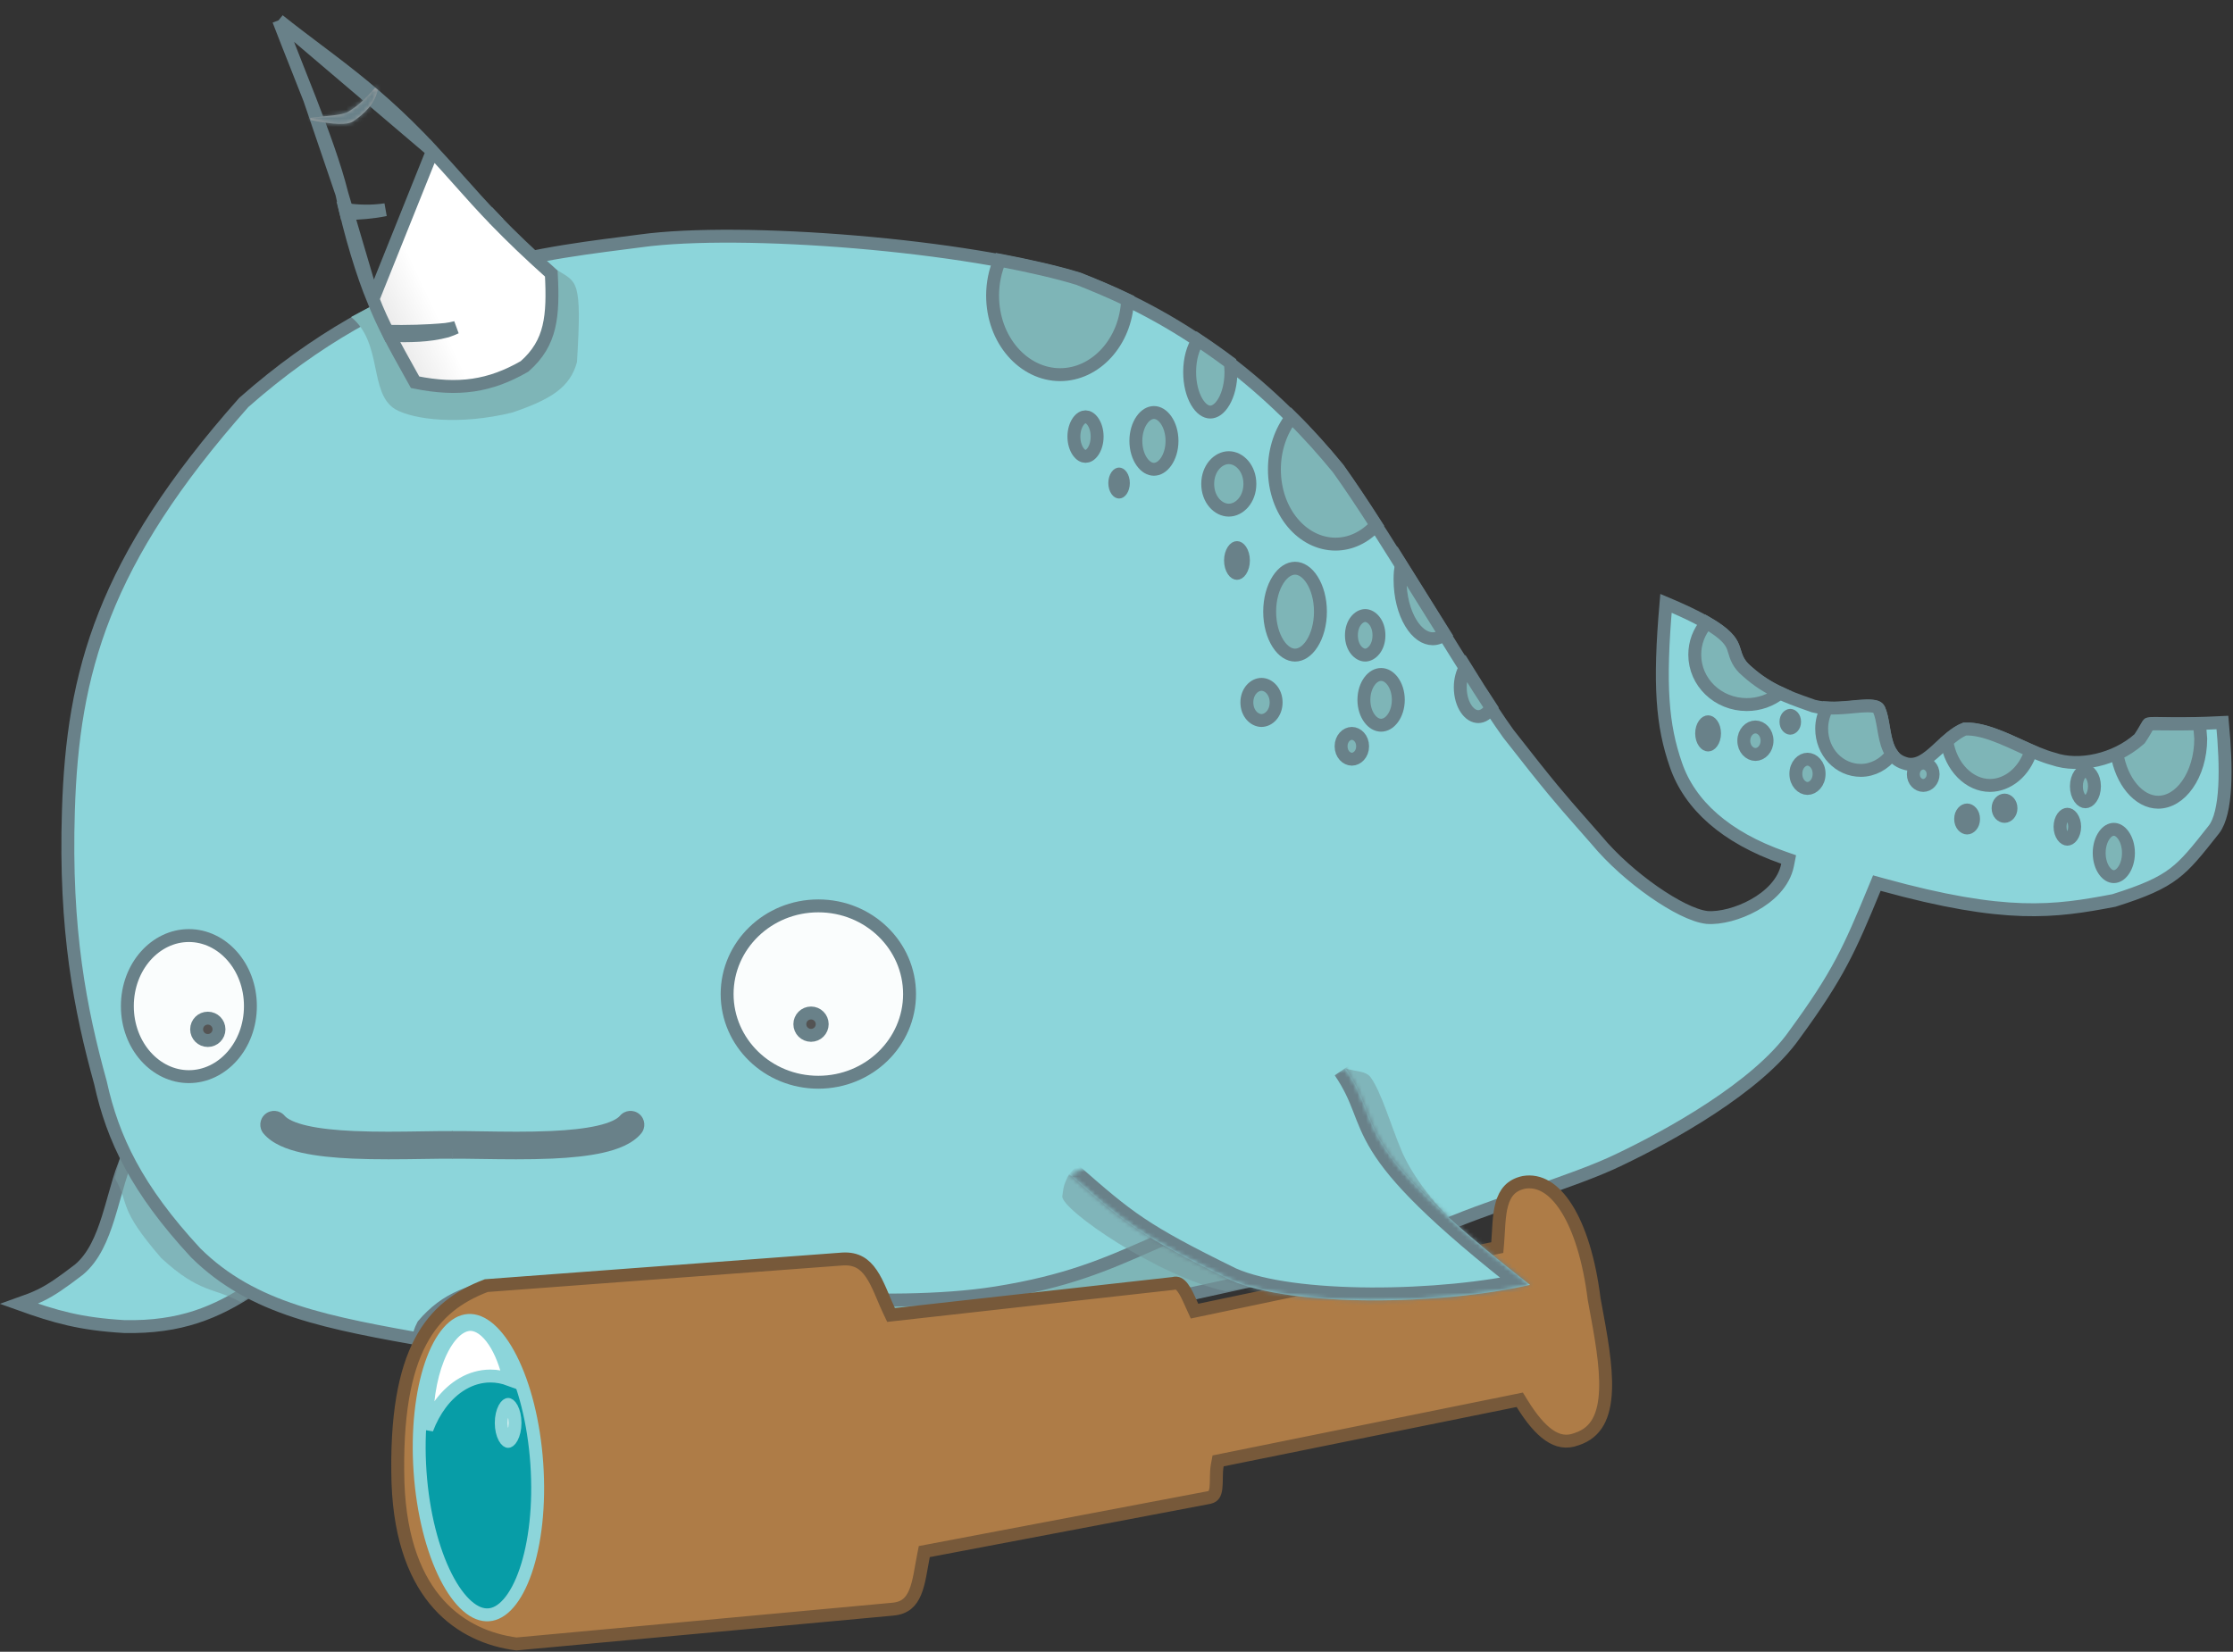 <svg width="519" height="384" viewBox="0 0 519 384" fill="none" xmlns="http://www.w3.org/2000/svg">
<rect x="0" y="0" width="519" height="384" fill="#333333" stroke="none"/>
<path d="M18.312 295.191L18.338 295.171L18.364 295.149C21.823 292.248 23.7 287.693 25.143 283.113C25.66 281.471 26.121 279.836 26.573 278.229C27.302 275.642 28.009 273.131 28.896 270.798L51.814 277.032L58.834 299.478C50.346 305.095 41.977 308.677 28.86 308.401C18.689 307.8 12.952 306.172 4.447 303.122C6.42 302.422 7.962 301.84 9.474 301.096C11.903 299.902 14.252 298.299 18.312 295.191Z" fill="#8CD5DA" stroke="#698189" stroke-width="3"/>
<path d="M28 269L53 275.8L60.6 300L55.9 302.7C49.8 299.3 46.5 300.8 37.5 292.5C27.1 280.5 30.3 280.1 26.7 273.9L28 269Z" fill="#769B9D" fill-opacity="0.533"/>
<path d="M15.899 188.448L15.899 188.446C16.396 172.35 18.405 157.887 24.357 142.839C30.306 127.802 40.227 112.094 56.661 93.564C90.845 63.428 121.868 59.461 144.985 56.505C146.35 56.331 147.687 56.16 148.996 55.987L149.003 55.986C160.538 54.409 179.483 54.623 198.861 56.257C218.212 57.889 237.814 60.923 250.711 64.919C276.976 74.901 295.951 90.797 311.008 109.012C317.369 118.013 324.956 130.199 332.112 141.752C332.485 142.354 332.857 142.954 333.227 143.552C339.955 154.416 346.234 164.555 350.584 170.578L350.6 170.601L350.617 170.622C360.366 183.121 362.787 185.87 367.694 191.441C368.686 192.568 369.78 193.81 371.057 195.272C374.758 199.74 379.684 204.047 384.366 207.317C386.713 208.956 389.023 210.351 391.112 211.381C393.172 212.397 395.126 213.112 396.734 213.291L396.761 213.294L396.787 213.296C399.809 213.524 404.027 212.434 407.642 210.423C411.243 208.419 414.647 205.271 415.472 201.09L415.723 199.814L414.496 199.384C401.07 194.681 392.722 187.141 389.519 177.813L389.517 177.808C386.334 168.633 385.551 159.32 387.212 140.262C397.82 144.71 401.022 147.461 402.256 149.356C402.75 150.116 402.941 150.725 403.181 151.493C403.262 151.75 403.348 152.024 403.452 152.328C403.875 153.555 404.509 154.81 406.124 156.139C410.856 160.37 415.265 161.936 420.376 163.75C420.713 163.869 421.052 163.99 421.395 164.113L421.46 164.136L421.526 164.153C424.705 164.972 428.146 164.643 430.888 164.382C431.262 164.346 431.622 164.312 431.968 164.282C433.49 164.149 434.66 164.1 435.526 164.249C436.322 164.385 436.594 164.636 436.735 164.924C437.081 165.725 437.311 166.71 437.518 167.857C437.583 168.22 437.648 168.612 437.715 169.015C437.848 169.818 437.989 170.67 438.16 171.447C438.668 173.758 439.642 176.493 442.615 177.42C444.12 177.978 445.546 177.616 446.753 176.974C447.937 176.344 449.084 175.354 450.148 174.383C450.433 174.123 450.713 173.864 450.992 173.605C451.804 172.853 452.602 172.114 453.449 171.43C454.513 170.572 455.556 169.888 456.612 169.483C459.56 169.33 462.979 170.509 466.629 172.089C467.544 172.485 468.479 172.91 469.418 173.336C472.121 174.563 474.86 175.807 477.263 176.436C483.241 178.506 491.661 176.618 497.092 171.825L497.235 171.699L497.342 171.541C497.897 170.722 498.287 170.057 498.587 169.53C498.657 169.407 498.719 169.297 498.775 169.198C498.976 168.842 499.097 168.626 499.218 168.453C499.283 168.36 499.32 168.321 499.335 168.307L499.337 168.305C499.342 168.3 499.344 168.299 499.343 168.3C499.342 168.301 499.341 168.301 499.344 168.3C499.358 168.292 499.476 168.238 499.903 168.209C500.461 168.171 501.205 168.185 502.349 168.207C503.105 168.222 504.035 168.24 505.202 168.248C507.807 168.267 511.431 168.231 516.546 167.974C517.052 173.369 517.302 178.459 517.077 182.747C516.829 187.482 516.013 190.92 514.612 192.784C514.609 192.788 514.606 192.792 514.603 192.796L514.388 193.068C510.54 197.94 508.248 200.841 505.244 203.117C502.22 205.408 498.393 207.117 491.332 209.343C484.343 210.68 478.094 211.719 470.035 211.463C461.931 211.206 451.929 209.635 437.499 205.654L436.22 205.301L435.713 206.528C429.841 220.762 427.294 226.544 417.089 240.515L417.08 240.527L417.072 240.539C412.788 246.652 405.457 252.576 397.701 257.671C389.976 262.747 381.966 266.915 376.454 269.546L376.446 269.55L376.439 269.553C371.139 272.154 363.388 274.872 355.356 277.671L354.828 277.855C347.065 280.56 339.105 283.333 333.165 286.094C320.02 290.031 269.683 303.745 236.482 308.616L236.458 308.619L236.434 308.624C221.004 311.402 193.776 313.251 167.212 313.925C140.646 314.6 114.954 314.095 102.543 312.22C101.823 312.092 101.108 311.965 100.399 311.839C76.106 307.527 58.784 304.453 45.479 291.257C31.757 276.443 26.2 264.684 23.365 251.778L23.356 251.739L23.346 251.7C18.677 234.813 15.005 216.266 15.899 188.448Z" fill="#8CD5DA" stroke="#698189" stroke-width="3"/>
<path d="M81.6 73.7C89 79.7 85.7 91.3 91.8 95.1C96.1 97.6 106.9 98.9 119.1 95.9C128.2 92.8 132.5 90 134.1 84.2C135.3 64.8 134.1 65.7 129.5 62.8L107.2 60L81.6 73.7Z" fill="#7EB5B7"/>
<path d="M86.691 69.538L86.7 69.561C88.894 75.266 91.633 80.179 95.424 86.98C95.766 87.594 96.117 88.224 96.477 88.871C106.559 90.907 113.904 89.804 121.922 85.175C125.069 82.406 126.724 79.48 127.554 76.025C128.377 72.599 128.401 68.606 128.136 63.603C117.321 53.917 112.214 48.178 106.696 41.977C104.768 39.811 102.79 37.588 100.501 35.121L86.691 69.538ZM86.691 69.538L86.681 69.516M86.691 69.538L86.681 69.516M86.681 69.516C84.526 64.42 81.353 54.418 79.47 45.103L79.463 45.069M86.681 69.516L79.463 45.069M79.463 45.069L79.455 45.036M79.463 45.069L79.455 45.036M79.455 45.036C77.83 38.535 75.023 30.881 71.96 23.018M79.455 45.036L71.96 23.018M71.96 23.018C70.96 20.451 69.934 17.864 68.91 15.282M71.96 23.018L68.91 15.282M68.91 15.282C67.5 11.727 66.094 8.183 64.767 4.717M68.91 15.282L64.767 4.717M64.767 4.717C67.749 7.101 70.654 9.291 73.541 11.467C75.601 13.02 77.653 14.566 79.717 16.172C86.084 21.124 92.719 26.745 100.5 35.12L64.767 4.717Z" fill="url(#paint0_linear_63_526)" stroke="#698189" stroke-width="3"/>
<path d="M103.541 76.593L103.562 76.591L103.583 76.589C104.406 76.488 105.198 76.332 105.964 76.127C105.312 76.433 104.617 76.712 103.87 76.962C99.512 78.111 95.303 78.106 90.578 78.019L90.137 77.037C94.506 77.089 98.981 77.024 103.541 76.593Z" fill="#A5A5A5" stroke="#698189" stroke-width="3"/>
<path d="M114.577 51.592C114.678 51.347 114.776 51.1 114.869 50.852L115.015 51.004C114.866 51.2 114.72 51.397 114.577 51.592Z" fill="#A5A5A5" stroke="#698189" stroke-width="3"/>
<path d="M80.22 48.695C83.219 49.148 86.354 49.235 89.582 48.757C86.634 49.36 83.598 49.584 80.464 49.673L80.22 48.695ZM94.5 46L94.5 46L94.5 46Z" fill="#A5A5A5" stroke="#698189" stroke-width="3"/>
<mask id="path-9-inside-1_63_526" fill="white">
<path d="M72.1 27.4C75.3 27 79.7 26.8 80.9 26C83.6 24.4 85.4 22.4 87.2 20.4L87.8 20.9C87 24.3 84.7 26.4 82.1 28.2C80.7 29.1 77.6 29 72.2 27.9L72.1 27.4Z"/>
</mask>
<path d="M72.1 27.4C75.3 27 79.7 26.8 80.9 26C83.6 24.4 85.4 22.4 87.2 20.4L87.8 20.9C87 24.3 84.7 26.4 82.1 28.2C80.7 29.1 77.6 29 72.2 27.9L72.1 27.4Z" fill="#A5A5A5"/>
<path d="M72.1 27.4L71.728 24.423L68.525 24.823L69.158 27.988L72.1 27.4ZM80.9 26L79.371 23.419L79.302 23.46L79.236 23.504L80.9 26ZM87.2 20.4L89.121 18.095L86.902 16.247L84.97 18.393L87.2 20.4ZM87.8 20.9L90.72 21.587L91.145 19.782L89.721 18.595L87.8 20.9ZM82.1 28.2L83.722 30.724L83.765 30.696L83.808 30.667L82.1 28.2ZM72.2 27.9L69.258 28.488L69.649 30.442L71.601 30.84L72.2 27.9ZM72.472 30.377C73.228 30.282 74.065 30.198 74.953 30.11C75.825 30.024 76.747 29.933 77.611 29.828C78.467 29.724 79.339 29.599 80.107 29.431C80.771 29.287 81.758 29.034 82.564 28.496L79.236 23.504C79.442 23.366 79.429 23.438 78.83 23.569C78.336 23.676 77.683 23.776 76.889 23.872C76.103 23.967 75.25 24.051 74.36 24.14C73.485 24.227 72.572 24.318 71.728 24.423L72.472 30.377ZM82.429 28.581C85.573 26.718 87.648 24.387 89.43 22.407L84.97 18.393C83.152 20.413 81.627 22.082 79.371 23.419L82.429 28.581ZM85.279 22.705L85.879 23.205L89.721 18.595L89.121 18.095L85.279 22.705ZM84.88 20.213C84.34 22.507 82.81 24.059 80.392 25.733L83.808 30.667C86.59 28.741 89.66 26.093 90.72 21.587L84.88 20.213ZM80.478 25.677C80.576 25.613 80.231 25.847 78.742 25.801C77.368 25.759 75.436 25.497 72.799 24.96L71.601 30.84C74.365 31.402 76.682 31.741 78.558 31.799C80.319 31.853 82.224 31.687 83.722 30.724L80.478 25.677ZM75.142 27.312L75.042 26.812L69.158 27.988L69.258 28.488L75.142 27.312Z" fill="#698189" mask="url(#path-9-inside-1_63_526)"/>
<path d="M155.9 297.3H155.919L155.937 297.3C157.776 297.254 162.007 297.823 168.074 298.697C168.799 298.802 169.549 298.91 170.321 299.022C175.909 299.831 182.666 300.808 190.022 301.689L190.061 301.694L190.101 301.697C202.249 302.5 218.676 302.607 231.435 300.581L231.436 300.581C247.961 297.948 256.958 293.99 267.434 289.381C268.426 288.944 269.432 288.502 270.459 288.054L290.212 297.849L262.479 303.935L262.459 303.939L262.44 303.944C239.991 309.494 223.375 310.693 204.715 312.04C200.977 312.31 197.157 312.586 193.192 312.904C173.719 314.154 164.831 314.124 137.645 314.032C134.499 314.022 131.109 314.01 127.429 314C110.451 313.4 107.169 312.95 99.83 311.945C99.057 311.839 98.238 311.727 97.354 311.607C97.356 311.544 97.359 311.484 97.361 311.427C97.37 311.177 97.377 310.978 97.404 310.738C97.464 310.185 97.632 309.426 98.35 308.046C100.985 304.971 103.798 302.834 107.326 301.33C110.93 299.794 115.351 298.889 121.223 298.395C133.558 297.4 145.506 297.3 155.9 297.3Z" fill="#7EB5B7" stroke="#698189" stroke-width="3"/>
<path d="M230.7 68.7C230.7 65.821 231.279 63.021 232.367 60.492C239.276 61.821 245.575 63.235 250.702 64.816C254.642 66.375 258.485 68.014 262.08 69.732C261.659 79.559 254.621 87.1 246.4 87.1C237.926 87.1 230.7 79.084 230.7 68.7Z" fill="#7EB5B7" stroke="#698189" stroke-width="3"/>
<path d="M255 101.5C255 102.92 254.601 104.139 254.034 104.963C253.463 105.793 252.825 106.1 252.3 106.1C251.775 106.1 251.137 105.793 250.566 104.963C249.999 104.139 249.6 102.92 249.6 101.5C249.6 100.08 249.999 98.861 250.566 98.037C251.137 97.207 251.775 96.9 252.3 96.9C252.825 96.9 253.463 97.207 254.034 98.037C254.601 98.861 255 100.08 255 101.5Z" fill="#7EB5B7" stroke="#698189" stroke-width="3"/>
<path d="M276.5 86.5C276.5 83.441 277.293 80.762 278.474 79.079C281.072 80.81 283.537 82.545 285.928 84.344C286.043 85.064 286.1 85.783 286.1 86.5C286.1 89.286 285.447 91.714 284.467 93.394C283.468 95.107 282.301 95.8 281.3 95.8C280.299 95.8 279.132 95.107 278.133 93.394C277.153 91.714 276.5 89.286 276.5 86.5Z" fill="#7EB5B7" stroke="#698189" stroke-width="3"/>
<path d="M272.4 102.5C272.4 104.465 271.837 106.18 271.004 107.364C270.168 108.553 269.154 109.1 268.2 109.1C267.246 109.1 266.233 108.553 265.396 107.364C264.563 106.18 264 104.465 264 102.5C264 100.535 264.563 98.82 265.396 97.636C266.233 96.447 267.246 95.9 268.2 95.9C269.154 95.9 270.168 96.447 271.004 97.636C271.837 98.82 272.4 100.535 272.4 102.5Z" fill="#7EB5B7" stroke="#698189" stroke-width="3"/>
<path d="M261.1 112.3C261.1 113.027 260.893 113.62 260.636 113.99C260.375 114.366 260.161 114.4 260.1 114.4C260.039 114.4 259.825 114.366 259.564 113.99C259.307 113.62 259.1 113.027 259.1 112.3C259.1 111.573 259.307 110.981 259.564 110.61C259.825 110.234 260.039 110.2 260.1 110.2C260.161 110.2 260.375 110.234 260.636 110.61C260.893 110.981 261.1 111.573 261.1 112.3Z" fill="#7EB5B7" stroke="#698189" stroke-width="3"/>
<path d="M296.2 109.1C296.2 104.521 297.683 100.203 300.199 96.984C304.087 100.8 307.665 104.848 311.009 108.913C313.8 112.822 316.769 117.26 319.836 122.065C317.18 124.951 313.868 126.5 310.4 126.5C302.776 126.5 296.2 119.043 296.2 109.1Z" fill="#7EB5B7" stroke="#698189" stroke-width="3"/>
<path d="M290.5 112.5C290.5 116.121 288.075 118.6 285.6 118.6C283.125 118.6 280.7 116.121 280.7 112.5C280.7 108.879 283.125 106.4 285.6 106.4C288.075 106.4 290.5 108.879 290.5 112.5Z" fill="#7EB5B7" stroke="#698189" stroke-width="3"/>
<path d="M289 130.3C289 131.288 288.73 132.114 288.373 132.65C288.009 133.196 287.671 133.3 287.5 133.3C287.329 133.3 286.991 133.196 286.627 132.65C286.27 132.114 286 131.288 286 130.3C286 129.312 286.27 128.486 286.627 127.95C286.991 127.404 287.329 127.3 287.5 127.3C287.671 127.3 288.009 127.404 288.373 127.95C288.73 128.486 289 129.312 289 130.3Z" fill="#7EB5B7" stroke="#698189" stroke-width="3"/>
<path d="M306.9 142.2C306.9 145.161 306.131 147.772 304.968 149.596C303.794 151.437 302.355 152.3 301 152.3C299.646 152.3 298.206 151.437 297.032 149.596C295.869 147.772 295.1 145.161 295.1 142.2C295.1 139.239 295.869 136.628 297.032 134.804C298.206 132.963 299.646 132.1 301 132.1C302.355 132.1 303.794 132.963 304.968 134.804C306.131 136.628 306.9 139.239 306.9 142.2Z" fill="#7EB5B7" stroke="#698189" stroke-width="3"/>
<path d="M296.6 163.3C296.6 165.841 294.873 167.5 293.2 167.5C291.527 167.5 289.8 165.841 289.8 163.3C289.8 160.76 291.527 159.1 293.2 159.1C294.873 159.1 296.6 160.76 296.6 163.3Z" fill="#7EB5B7" stroke="#698189" stroke-width="3"/>
<path d="M325.4 134.7C325.4 133.555 325.49 132.389 325.656 131.257C327.285 133.852 328.899 136.443 330.5 139.014C332.272 141.86 334.028 144.68 335.769 147.45C334.846 148.177 333.911 148.5 333 148.5C331.238 148.5 329.37 147.292 327.863 144.768C326.374 142.276 325.4 138.727 325.4 134.7Z" fill="#7EB5B7" stroke="#698189" stroke-width="3"/>
<path d="M325 162.7C325 164.453 324.47 165.982 323.685 167.038C322.901 168.094 321.935 168.6 321 168.6C320.065 168.6 319.099 168.094 318.315 167.038C317.53 165.982 317 164.453 317 162.7C317 160.947 317.53 159.418 318.315 158.362C319.099 157.307 320.065 156.8 321 156.8C321.935 156.8 322.901 157.307 323.685 158.362C324.47 159.418 325 160.947 325 162.7Z" fill="#7EB5B7" stroke="#698189" stroke-width="3"/>
<path d="M339.4 159.8C339.4 157.962 339.865 156.34 340.599 155.132C342.725 158.569 344.766 161.778 346.57 164.506C345.727 165.958 344.569 166.6 343.6 166.6C342.63 166.6 341.62 166.045 340.788 164.829C339.958 163.613 339.4 161.844 339.4 159.8Z" fill="#7EB5B7" stroke="#698189" stroke-width="3"/>
<path d="M320.5 147.7C320.5 150.628 318.727 152.3 317.3 152.3C315.873 152.3 314.1 150.628 314.1 147.7C314.1 144.773 315.873 143.1 317.3 143.1C318.727 143.1 320.5 144.773 320.5 147.7Z" fill="#7EB5B7" stroke="#698189" stroke-width="3"/>
<path d="M316.7 173.5C316.7 175.328 315.42 176.5 314.2 176.5C312.981 176.5 311.7 175.328 311.7 173.5C311.7 171.672 312.981 170.5 314.2 170.5C315.42 170.5 316.7 171.672 316.7 173.5Z" fill="#7EB5B7" stroke="#698189" stroke-width="3"/>
<path d="M393.9 152.2C393.9 149.47 394.862 146.877 396.682 144.778C401.189 147.38 402.278 149.105 402.784 150.36C402.9 150.65 402.997 150.978 403.104 151.337C403.493 152.653 404.002 154.373 406.021 156.037C408.595 158.357 411.108 159.892 413.733 161.097C411.575 162.836 408.849 163.8 406 163.8C399.269 163.8 393.9 158.614 393.9 152.2Z" fill="#7EB5B7" stroke="#698189" stroke-width="3"/>
<path d="M436.707 164.957L436.72 164.989L436.734 165.021C437.246 166.146 437.484 167.516 437.761 169.106C437.836 169.538 437.914 169.987 438.001 170.452C438.295 172.023 438.711 173.854 439.72 175.306C437.931 177.684 435.285 179.1 432.5 179.1C427.508 179.1 423.4 174.854 423.4 169.4C423.4 167.707 423.838 166.062 424.621 164.574C426.245 164.669 427.856 164.571 429.328 164.445C429.808 164.404 430.266 164.36 430.705 164.319C431.944 164.202 433.029 164.1 434 164.1C434.963 164.1 435.612 164.179 436.048 164.342C436.403 164.475 436.583 164.646 436.707 164.957Z" fill="#7EB5B7" stroke="#698189" stroke-width="3"/>
<path d="M452.487 172.306C453.909 171.08 455.261 170.048 456.668 169.5H456.67H456.672H456.675H456.677H456.68H456.682H456.685H456.688H456.69H456.693H456.695H456.698H456.7H456.703H456.705H456.708H456.711H456.713H456.716H456.718H456.721H456.723H456.726H456.728H456.731H456.734H456.736H456.739H456.741H456.744H456.746H456.749H456.752H456.754H456.757H456.759H456.762H456.765H456.767H456.77H456.772H456.775H456.777H456.78H456.783H456.785H456.788H456.79H456.793H456.796H456.798H456.801H456.803H456.806H456.809H456.811H456.814H456.816H456.819H456.822H456.824H456.827H456.829H456.832H456.835H456.837H456.84H456.842H456.845H456.848H456.85H456.853H456.856H456.858H456.861H456.863H456.866H456.869H456.871H456.874H456.876H456.879H456.882H456.884H456.887H456.89H456.892H456.895H456.897H456.9H456.903H456.905H456.908H456.911H456.913H456.916H456.918H456.921H456.924H456.926H456.929H456.932H456.934H456.937H456.939H456.942H456.945H456.947H456.95H456.953H456.955H456.958H456.96H456.963H456.966H456.968H456.971H456.974H456.976H456.979H456.982H456.984H456.987H456.989H456.992H456.995H456.997H457H457.003H457.005H457.008H457.01H457.013H457.016H457.018H457.021H457.024H457.026H457.029H457.032H457.034H457.037H457.039H457.042H457.045H457.047H457.05H457.053H457.055H457.058H457.061H457.063H457.066H457.068H457.071H457.074H457.076H457.079H457.082H457.084H457.087H457.09H457.092H457.095H457.097H457.1H457.103H457.105H457.108H457.111H457.113H457.116H457.119H457.121H457.124H457.126H457.129H457.132H457.134H457.137H457.14H457.142H457.145H457.148H457.15H457.153H457.155H457.158H457.161H457.163H457.166H457.169H457.171H457.174H457.176H457.179H457.182H457.184H457.187H457.19H457.192H457.195H457.197H457.2H457.203H457.205H457.208H457.211H457.213H457.216H457.218H457.221H457.224H457.226H457.229H457.231H457.234H457.237H457.239H457.242H457.245H457.247H457.25H457.252H457.255H457.258H457.26H457.263H457.265H457.268H457.271H457.273H457.276H457.278H457.281H457.284H457.286H457.289H457.291H457.294H457.297H457.299H457.302H457.304H457.307H457.31H457.312H457.315H457.317H457.32H457.323H457.325H457.328H457.33H457.333H457.336H457.338H457.341H457.343H457.346H457.348H457.351H457.354H457.356H457.359H457.361H457.364H457.366H457.369H457.372H457.374H457.377H457.379H457.382H457.384H457.387H457.39H457.392H457.395H457.397H457.4H457.402H457.405H457.407H457.41H457.413H457.415H457.418H457.42H457.423H457.425H457.428H457.43H457.433H457.435H457.438H457.441H457.443H457.446H457.448H457.451H457.453H457.456H457.458H457.461H457.463H457.466H457.468H457.471H457.473H457.476H457.478H457.481H457.483H457.486H457.488H457.491H457.493H457.496H457.498H457.501H457.503H457.506H457.508H457.511H457.513H457.516H457.518H457.521H457.523H457.526H457.528H457.531H457.533H457.536H457.538H457.541H457.543H457.546H457.548H457.551H457.553H457.556H457.558H457.561H457.563H457.565H457.568H457.57H457.573H457.575H457.578H457.58H457.583H457.585H457.588H457.59H457.592H457.595H457.597H457.6H457.602H457.605H457.607H457.609H457.612H457.614H457.617H457.619H457.622H457.624H457.626H457.629H457.631H457.634H457.636H457.638H457.641H457.643H457.646H457.648H457.65H457.653H457.655H457.657H457.66H457.662H457.665H457.667H457.669H457.67C459.943 169.595 462.486 170.385 465.182 171.488C466.524 172.037 467.874 172.651 469.222 173.272C469.43 173.367 469.638 173.463 469.846 173.559C470.577 173.897 471.309 174.235 472.031 174.559C470.539 179.464 466.618 182.6 462.5 182.6C457.781 182.6 453.398 178.375 452.487 172.306Z" fill="#7EB5B7" stroke="#698189" stroke-width="3"/>
<path d="M497.192 171.925L497.335 171.799L497.441 171.642C497.943 170.903 498.31 170.29 498.598 169.789C498.701 169.611 498.787 169.458 498.863 169.324C499.014 169.057 499.124 168.864 499.235 168.69C499.309 168.575 499.36 168.507 499.396 168.465C499.413 168.445 499.425 168.433 499.432 168.426C499.439 168.42 499.443 168.417 499.444 168.416C499.444 168.416 499.445 168.415 499.448 168.414C499.451 168.413 499.458 168.409 499.472 168.403C499.502 168.392 499.563 168.373 499.676 168.354C500.192 168.266 501.028 168.277 502.793 168.3C502.953 168.302 503.121 168.304 503.297 168.306C505.105 168.329 507.611 168.346 511.141 168.242C511.31 169.356 511.43 170.498 511.5 171.741C511.492 175.955 510.293 179.706 508.433 182.366C506.564 185.039 504.126 186.5 501.6 186.5C499.408 186.5 497.226 185.345 495.432 183.171C493.818 181.214 492.58 178.49 492.042 175.3C493.886 174.411 495.647 173.289 497.192 171.925Z" fill="#7EB5B7" stroke="#698189" stroke-width="3"/>
<path d="M486.8 182.8C486.8 183.936 486.473 184.9 486.02 185.541C485.565 186.186 485.076 186.4 484.7 186.4C484.324 186.4 483.835 186.186 483.38 185.541C482.927 184.9 482.6 183.936 482.6 182.8C482.6 181.664 482.927 180.7 483.38 180.059C483.835 179.414 484.324 179.2 484.7 179.2C485.076 179.2 485.565 179.414 486.02 180.059C486.473 180.7 486.8 181.664 486.8 182.8Z" fill="#7EB5B7" stroke="#698189" stroke-width="3"/>
<path d="M449.3 180C449.3 181.545 448.165 182.6 447 182.6C445.835 182.6 444.7 181.545 444.7 180C444.7 178.455 445.835 177.4 447 177.4C448.165 177.4 449.3 178.455 449.3 180Z" fill="#7EB5B7" stroke="#698189" stroke-width="3"/>
<path d="M467.4 187.9C467.4 189.131 466.558 189.8 465.9 189.8C465.243 189.8 464.4 189.131 464.4 187.9C464.4 186.669 465.243 186 465.9 186C466.558 186 467.4 186.669 467.4 187.9Z" fill="#7EB5B7" stroke="#698189" stroke-width="3"/>
<path d="M482.2 192.2C482.2 193.132 481.923 193.916 481.55 194.429C481.175 194.944 480.786 195.1 480.5 195.1C480.214 195.1 479.825 194.944 479.45 194.429C479.077 193.916 478.8 193.132 478.8 192.2C478.8 191.268 479.077 190.484 479.45 189.971C479.825 189.456 480.214 189.3 480.5 189.3C480.786 189.3 481.175 189.456 481.55 189.971C481.923 190.484 482.2 191.268 482.2 192.2Z" fill="#7EB5B7" stroke="#698189" stroke-width="3"/>
<path d="M410.7 172.2C410.7 174.13 409.337 175.4 408 175.4C406.663 175.4 405.3 174.13 405.3 172.2C405.3 170.27 406.663 169 408 169C409.337 169 410.7 170.27 410.7 172.2Z" fill="#7EB5B7" stroke="#698189" stroke-width="3"/>
<path d="M398.5 170.5C398.5 171.383 398.242 172.12 397.901 172.598C397.557 173.079 397.218 173.2 397 173.2C396.782 173.2 396.443 173.079 396.099 172.598C395.758 172.12 395.5 171.383 395.5 170.5C395.5 169.617 395.758 168.88 396.099 168.402C396.443 167.921 396.782 167.8 397 167.8C397.218 167.8 397.557 167.921 397.901 168.402C398.242 168.88 398.5 169.617 398.5 170.5Z" fill="#7EB5B7" stroke="#698189" stroke-width="3"/>
<path d="M417.1 167.8C417.1 168.896 416.408 169.3 416.1 169.3C415.792 169.3 415.1 168.896 415.1 167.8C415.1 166.704 415.792 166.3 416.1 166.3C416.408 166.3 417.1 166.704 417.1 167.8Z" fill="#7EB5B7" stroke="#698189" stroke-width="3"/>
<path d="M422.8 179.9C422.8 182.003 421.383 183.3 420.1 183.3C418.817 183.3 417.4 182.003 417.4 179.9C417.4 177.797 418.817 176.5 420.1 176.5C421.383 176.5 422.8 177.797 422.8 179.9Z" fill="#7EB5B7" stroke="#698189" stroke-width="3"/>
<path d="M458.7 190.4C458.7 191.828 457.784 192.5 457.2 192.5C456.616 192.5 455.7 191.828 455.7 190.4C455.7 188.973 456.616 188.3 457.2 188.3C457.784 188.3 458.7 188.973 458.7 190.4Z" fill="#7EB5B7" stroke="#698189" stroke-width="3"/>
<path d="M494.7 198.3C494.7 199.963 494.226 201.404 493.536 202.39C492.843 203.38 492.029 203.8 491.3 203.8C490.571 203.8 489.757 203.38 489.064 202.39C488.374 201.404 487.9 199.963 487.9 198.3C487.9 196.637 488.374 195.196 489.064 194.21C489.757 193.22 490.571 192.8 491.3 192.8C492.029 192.8 492.843 193.22 493.536 194.21C494.226 195.196 494.7 196.637 494.7 198.3Z" fill="#7EB5B7" stroke="#698189" stroke-width="3"/>
<path d="M207.474 374.105L207.462 374.106L120.027 382.191C113.655 381.352 107.082 378.677 101.964 372.996C96.807 367.271 92.991 358.34 92.499 344.752C92.053 329.121 94.075 318.846 97.739 311.9C101.33 305.093 106.576 301.335 113.028 298.88L195.795 292.697C195.797 292.697 195.8 292.697 195.803 292.697C197.52 292.589 198.808 292.917 199.832 293.486C200.873 294.064 201.741 294.947 202.523 296.095C203.31 297.25 203.975 298.621 204.634 300.126C204.851 300.624 205.073 301.147 205.298 301.68C205.731 302.702 206.178 303.759 206.645 304.743L207.104 305.71L208.167 305.591L272.567 298.391L272.666 298.38L272.764 298.355C273.247 298.235 273.577 298.294 273.851 298.423C274.16 298.57 274.507 298.86 274.892 299.368C275.59 300.289 276.161 301.56 276.817 303.017C276.92 303.247 277.026 303.482 277.134 303.721L277.632 304.815L278.808 304.568L346.908 290.268L347.999 290.039L348.094 288.929C348.159 288.178 348.204 287.397 348.247 286.622L348.256 286.461C348.297 285.734 348.337 285.01 348.392 284.287C348.512 282.728 348.697 281.251 349.069 279.932C349.439 278.619 349.977 277.528 350.761 276.69C351.525 275.874 352.596 275.217 354.182 274.874C357.723 274.284 361.151 276.194 364.119 280.9C367.094 285.617 369.376 292.851 370.511 301.985L370.517 302.03L370.525 302.074C370.594 302.445 370.663 302.817 370.732 303.187C372.076 310.419 373.382 317.443 373.164 323.155C373.049 326.139 372.52 328.624 371.462 330.534C370.429 332.396 368.852 333.79 366.437 334.573L366.405 334.584L366.373 334.596C364.105 335.446 362.066 335.059 360.026 333.653C357.909 332.193 355.841 329.655 353.776 326.312L353.227 325.422L352.202 325.63L284.102 339.43L283.112 339.631L282.926 340.624C282.749 341.567 282.725 342.575 282.713 343.462C282.711 343.562 282.71 343.661 282.709 343.759C282.698 344.569 282.689 345.28 282.611 345.933C282.523 346.661 282.365 347.147 282.146 347.469C281.965 347.736 281.68 347.986 281.084 348.133L215.82 360.526L214.827 360.715L214.629 361.706C214.475 362.476 214.338 363.26 214.204 364.024L214.196 364.067C214.064 364.823 213.935 365.559 213.793 366.281C213.5 367.759 213.164 369.096 212.681 370.241C212.201 371.378 211.6 372.264 210.814 372.897C210.04 373.52 208.991 373.977 207.474 374.105Z" fill="#AE7C47" stroke="#77593A" stroke-width="3"/>
<path d="M124.765 340.257C125.439 349.969 124.38 358.806 122.182 365.226C121.081 368.44 119.72 370.976 118.211 372.715C116.706 374.448 115.136 375.307 113.571 375.415C112.005 375.524 110.332 374.89 108.603 373.381C106.868 371.867 105.169 369.543 103.636 366.513C100.572 360.457 98.304 351.85 97.63 342.138C96.957 332.426 98.015 323.589 100.214 317.168C101.314 313.955 102.676 311.419 104.185 309.68C105.689 307.947 107.26 307.088 108.825 306.98C110.39 306.871 112.064 307.504 113.793 309.013C115.528 310.528 117.226 312.851 118.76 315.882C121.824 321.938 124.092 330.545 124.765 340.257Z" fill="#079DA7" stroke="#8CD5DA" stroke-width="3"/>
<path d="M99.2 330.8C99.2 324.226 100.493 318.358 102.501 314.188C104.559 309.916 107.097 307.909 109.385 307.9C111.167 307.942 113.149 309.194 114.956 311.969C116.375 314.149 117.578 317.121 118.378 320.705C116.964 320.18 115.489 319.9 114 319.9C109.406 319.9 105.326 322.457 102.399 326.363C101.12 328.072 100.044 330.056 99.221 332.242C99.207 331.762 99.2 331.281 99.2 330.8Z" fill="white" stroke="#8CD5DA" stroke-width="3"/>
<path d="M119.7 330.8C119.7 332.205 119.392 333.402 118.969 334.194C118.512 335.05 118.134 335.1 118.1 335.1C118.066 335.1 117.688 335.05 117.231 334.194C116.808 333.402 116.5 332.205 116.5 330.8C116.5 329.395 116.808 328.198 117.231 327.406C117.688 326.55 118.066 326.5 118.1 326.5C118.134 326.5 118.512 326.55 118.969 327.406C119.392 328.198 119.7 329.395 119.7 330.8Z" fill="white" stroke="#8CD5DA" stroke-width="3"/>
<path d="M248.5 273C247 275.7 247.2 276.4 246.9 278.1C246.6 281.2 269.2 296.8 284.9 300.2L294.7 298.4L248.5 273Z" fill="#769B9D" fill-opacity="0.533"/>
<path d="M312.8 248.4C314.8 249.1 317.5 248.9 318.6 250.5C321.1 254 323.3 261.7 325.7 267.4C327.7 272.3 332.6 279.3 338.8 285.1L333.7 287.5L312.5 270.6L312.8 248.4Z" fill="#769B9D" fill-opacity="0.533"/>
<mask id="path-47-inside-2_63_526" fill="white">
<path d="M248.5 273C261.5 284.4 265 287.3 286 297.6C300.3 304 335.4 303.4 355.6 298.7C311.9 264.6 322.3 262.4 312.7 248.3"/>
</mask>
<path d="M248.5 273C261.5 284.4 265 287.3 286 297.6C300.3 304 335.4 303.4 355.6 298.7C311.9 264.6 322.3 262.4 312.7 248.3" fill="#8CD5DA"/>
<path d="M286 297.6L284.679 300.293L284.726 300.317L284.774 300.338L286 297.6ZM355.6 298.7L356.28 301.622L362.397 300.199L357.446 296.335L355.6 298.7ZM246.522 275.256C253.003 280.939 257.268 284.642 262.579 288.204C267.883 291.761 274.162 295.135 284.679 300.293L287.321 294.907C276.838 289.765 270.867 286.539 265.921 283.221C260.982 279.908 256.997 276.461 250.478 270.744L246.522 275.256ZM284.774 300.338C292.539 303.813 305.437 305.25 318.573 305.313C331.83 305.376 345.897 304.038 356.28 301.622L354.92 295.778C345.103 298.062 331.52 299.374 318.602 299.313C305.563 299.25 293.761 297.787 287.226 294.862L284.774 300.338ZM357.446 296.335C335.635 279.316 327.678 270.514 323.915 264.423C322.051 261.407 321.177 259.003 320.104 256.241C319.014 253.438 317.768 250.413 315.18 246.612L310.22 249.988C312.432 253.237 313.486 255.775 314.512 258.415C315.554 261.097 316.611 264.018 318.81 267.577C323.172 274.636 331.865 283.985 353.754 301.065L357.446 296.335Z" fill="#698189" mask="url(#path-47-inside-2_63_526)"/>
<path fill-rule="evenodd" clip-rule="evenodd" d="M105.182 269.38C103.286 269.364 100.951 269.398 98.371 269.437C93.328 269.512 87.348 269.601 81.877 269.352C77.685 269.161 73.551 268.768 70.063 267.979C66.736 267.226 63.3 265.969 61.254 263.536C60.112 262.18 60.287 260.154 61.644 259.013C63 257.872 65.025 258.046 66.167 259.403C66.77 260.12 68.372 261.013 71.48 261.717C74.426 262.383 78.123 262.754 82.169 262.938C87.484 263.18 92.993 263.095 97.899 263.02C100.566 262.979 103.055 262.941 105.238 262.959L105.239 262.959" fill="#698189"/>
<path fill-rule="evenodd" clip-rule="evenodd" d="M105.072 269.38C106.968 269.364 109.303 269.398 111.882 269.437C116.926 269.512 122.906 269.601 128.377 269.352C132.569 269.161 136.703 268.768 140.191 267.979C143.518 267.226 146.954 265.969 149 263.536C150.141 262.18 149.967 260.154 148.61 259.013C147.253 257.872 145.228 258.046 144.087 259.403C143.483 260.12 141.881 261.013 138.774 261.717C135.828 262.383 132.13 262.754 128.085 262.938C122.769 263.18 117.26 263.095 112.354 263.02C109.688 262.979 107.199 262.941 105.016 262.959L105.015 262.959" fill="#698189"/>
<path d="M58.2 233.9C58.2 243.139 51.627 250.3 43.9 250.3C36.173 250.3 29.6 243.139 29.6 233.9C29.6 224.661 36.173 217.5 43.9 217.5C51.627 217.5 58.2 224.661 58.2 233.9Z" fill="white" fill-opacity="0.951" stroke="#698189" stroke-width="3"/>
<path d="M211.4 231.1C211.4 242.378 201.953 251.6 190.2 251.6C178.447 251.6 169 242.378 169 231.1C169 219.822 178.447 210.6 190.2 210.6C201.953 210.6 211.4 219.822 211.4 231.1Z" fill="white" fill-opacity="0.951" stroke="#698189" stroke-width="3"/>
<path d="M50.9 239.3C50.9 240.736 49.736 241.9 48.3 241.9C46.864 241.9 45.7 240.736 45.7 239.3C45.7 237.864 46.864 236.7 48.3 236.7C49.736 236.7 50.9 237.864 50.9 239.3Z" fill="#4B4B4B" fill-opacity="0.949" stroke="#698189" stroke-width="3"/>
<path d="M191.1 238.1C191.1 239.536 189.936 240.7 188.5 240.7C187.064 240.7 185.9 239.536 185.9 238.1C185.9 236.664 187.064 235.5 188.5 235.5C189.936 235.5 191.1 236.664 191.1 238.1Z" fill="#4B4B4B" fill-opacity="0.951" stroke="#698189" stroke-width="3"/>
<defs>
<linearGradient id="paint0_linear_63_526" x1="62.647" y1="57.246" x2="88.397" y2="45.059" gradientUnits="userSpaceOnUse">
<stop stop-color="#CCCCCC"/>
<stop offset="1" stop-color="white"/>
</linearGradient>
</defs>
</svg>
